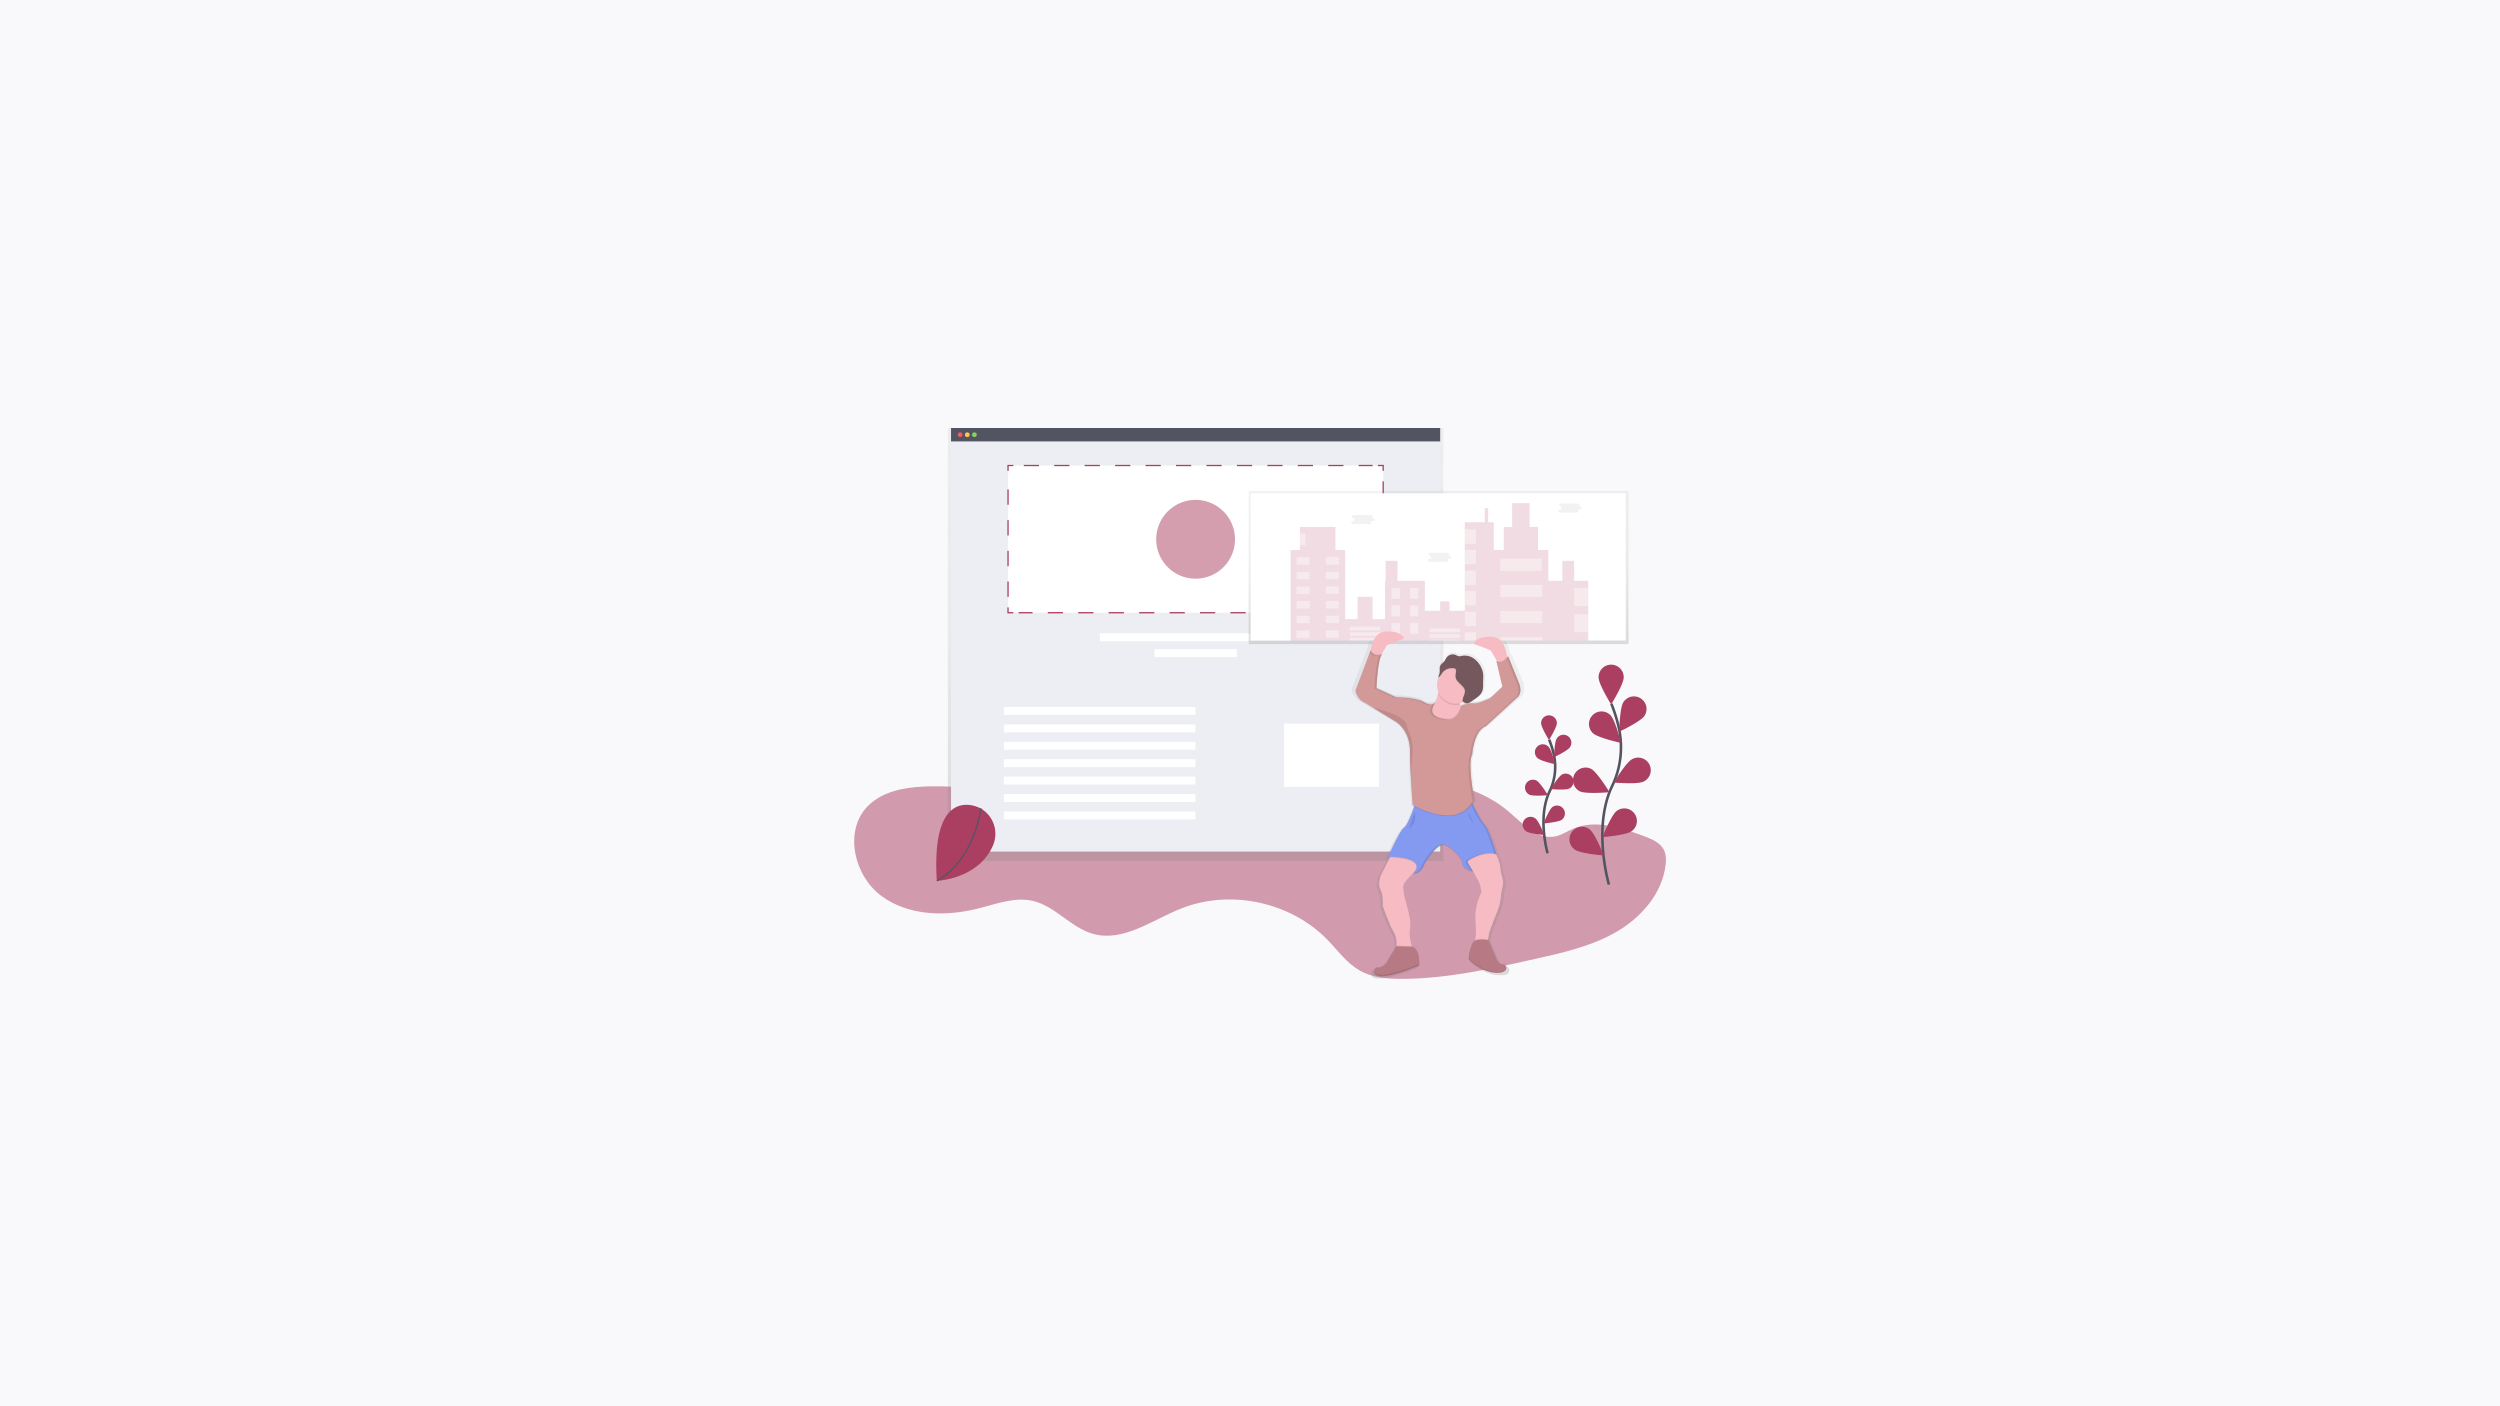 <svg xmlns="http://www.w3.org/2000/svg" xmlns:xlink="http://www.w3.org/1999/xlink" viewBox="0 0 1920 1080"><defs><style>.a{clip-path:url(#i);}.b,.n,.t{fill:#ab3f61;}.b{opacity:0.5;}.c{fill:url(#a);}.d{fill:#535461;}.e{fill:#ededf4;}.f{fill:#fa595f;}.g{fill:#ffc74c;}.h{fill:#85d459;}.i,.u{fill:#fff;}.af,.j,.k,.l,.m,.o{fill:none;}.j,.k,.l{stroke:#ab3f61;}.af,.j,.k,.l,.o{stroke-miterlimit:10;}.k{stroke-dasharray:11.69 11.69;}.l{stroke-dasharray:11.79 11.79;}.aa,.m,.p,.v{opacity:0.1;}.af,.o{stroke:#535461;}.q{fill:url(#b);}.r{fill:url(#d);}.s{opacity:0.6;}.t{opacity:0.3;}.u{opacity:0.4;}.v{fill:#252223;}.w{fill:url(#e);}.x{fill:url(#f);}.y{fill:#f2f2f2;}.z{fill:#f7bbc3;}.ab{fill:#8499f0;}.ac{fill:#b77983;}.ad{fill:#d39999;}.ae{fill:#74585e;}.af{stroke-width:2px;}.ag{fill:#f9f9fb;}</style><linearGradient id="a" x1="0.5" y1="1" x2="0.5" gradientUnits="objectBoundingBox"><stop offset="0" stop-color="gray" stop-opacity="0.251"/><stop offset="0.54" stop-color="gray" stop-opacity="0.122"/><stop offset="1" stop-color="gray" stop-opacity="0.102"/></linearGradient><linearGradient id="b" x1="0.5" x2="0.5" y2="0.04" xlink:href="#a"/><linearGradient id="d" x1="0.5" y1="1.001" x2="0.5" xlink:href="#a"/><linearGradient id="e" x1="0" y1="0.484" x2="1" y2="0.484" xlink:href="#a"/><linearGradient id="f" x1="0.024" y1="0.484" x2="1" y2="0.484" xlink:href="#a"/><clipPath id="i"><rect width="1920" height="1080"/></clipPath></defs><g id="h" class="a"><rect class="ag" width="1920" height="1080"/><g transform="translate(-87.265 96.213)"><g transform="translate(727.82 232.499)"><path class="b" d="M209.235,527.987c-15.685.684-32.43,3.947-43.354,15.227-18.209,18.791-10.589,52.944,10.37,68.629s49.935,16.171,75.3,9.659c13.633-3.5,27.669-8.851,41.377-5.636,17.272,4.049,29.284,20.7,46.4,25.357,23,6.286,45.016-10.609,67.179-19.468,37.827-15.138,84.355-5.2,112.7,24.071,7.914,8.167,14.693,17.826,24.577,23.442,9.994,5.684,21.964,6.539,33.456,6.45,34.523-.274,68.513-7.907,102.188-15.5,21.383-4.788,43.163-9.8,62.069-20.891s34.831-29.509,37.3-51.3c.431-3.8.417-7.8-1.259-11.245-2.77-5.7-9.248-8.393-15.179-10.616-17.621-6.6-37.424-13.188-54.723-5.719-4.535,1.963-8.742,4.857-13.585,5.855-13.824,2.839-25.118-10.028-35.885-19.153-33.326-28.237-81.893-25.658-124.426-35.761-49.531-11.724-102.12-21.315-153.614-13.852-25.911,3.755-45.83,21.349-70.586,28.148C276.914,534.642,242.452,526.571,209.235,527.987Z" transform="translate(-140.152 -252.649)"/><path class="c" d="M127.8,0V332.5H508.315V0Z" transform="translate(-40.385)"/><rect class="d" width="375.652" height="10.637" transform="translate(89.85)"/><rect class="e" width="375.652" height="314.957" transform="translate(89.85 10.336)"/><circle class="f" cx="1.826" cy="1.826" r="1.826" transform="translate(95.015 3.338)"/><circle class="g" cx="1.826" cy="1.826" r="1.826" transform="translate(100.48 3.338)"/><circle class="h" cx="1.826" cy="1.826" r="1.826" transform="translate(105.952 3.338)"/><rect class="i" width="288.123" height="113.064" transform="translate(133.615 28.805)"/><path class="j" d="M614.654,201.4v4.1h-4.1" transform="translate(-192.917 -63.635)"/><line class="k" x1="267.923" transform="translate(141.714 141.869)"/><path class="j" d="M199.444,205.5h-4.1v-4.1" transform="translate(-61.725 -63.635)"/><line class="l" y1="92.755" transform="translate(133.615 36.945)"/><path class="j" d="M195.34,46.214v-4.1h4.1" transform="translate(-61.725 -13.305)"/><line class="k" x2="267.916" transform="translate(145.715 28.805)"/><path class="j" d="M610.55,42.11h4.1v4.1" transform="translate(-192.917 -13.305)"/><line class="l" y2="92.755" transform="translate(421.738 40.974)"/><rect class="i" width="147.102" height="6.081" transform="translate(204.125 157.67)"/><rect class="i" width="147.102" height="6.081" transform="translate(130.42 214.267)"/><rect class="i" width="147.102" height="6.081" transform="translate(130.42 227.64)"/><rect class="i" width="147.102" height="6.081" transform="translate(130.42 241.013)"/><rect class="i" width="147.102" height="6.081" transform="translate(130.42 254.386)"/><rect class="i" width="147.102" height="6.081" transform="translate(130.42 267.759)"/><rect class="i" width="147.102" height="6.081" transform="translate(130.42 281.132)"/><rect class="i" width="147.102" height="6.081" transform="translate(130.42 294.505)"/><rect class="i" width="63.219" height="6.081" transform="translate(246.064 169.826)"/><path class="b" d="M524.9,281.853a30.26,30.26,0,1,1,.007,0Zm0-54.9a24.509,24.509,0,1,1-24.509,24.509A24.509,24.509,0,0,1,524.9,226.953Zm2.449,40.194h-4.9a1.477,1.477,0,0,1-1.471-1.471V251.462h-8.208a1.471,1.471,0,0,1-1.04-2.51l12.135-12.135a1.471,1.471,0,0,1,2.052,0l12.135,12.135a1.471,1.471,0,0,1-1.04,2.51H528.8v14.214a1.477,1.477,0,0,1-1.443,1.471Z" transform="translate(-247.229 -166.128)"/><path class="m" d="M234.493,476.428c7.524,27.519-24.577,105.909-24.577,105.909s-67.542-51.132-75.066-78.664a51.651,51.651,0,1,1,99.644-27.245Z" transform="translate(-133.007 -234.792)"/><path class="n" d="M281.484,566.377s-38.128-20.74-33.3,55.817c0,0,31.808-1.135,43.094-27.081a22.5,22.5,0,0,0-9.235-28.435Z" transform="translate(-169.265 -274.424)"/><path class="o" d="M282.331,567.75s-4.925,39.742-33.921,55.687" transform="translate(-169.47 -275.667)"/><g class="p" transform="translate(512.407 191.085)"><path class="q" d="M882.1,420.271a1.755,1.755,0,0,0,.123-.171Z" transform="translate(-882.1 -420.1)"/></g><path class="c" d="M465.48,70.7V188.286H757.249V70.7Z" transform="translate(-147.08 -22.339)"/><path class="r" d="M846.641,411.824a14.522,14.522,0,0,0-1.368-6.081l-8.5-20.35s-.308.424-.834,1.006c-.623-5.192-2.989-15.1-11.923-15.733-12.149-.882-16.417,5.308-13.968,5.9s12.757,4.72,12.757,4.72l4.788,7.859c-.089-.061-.171-.123-.26-.191l.178.718-.178-.13.178.718-.178-.13,4.624,19.085-9.44,8.626s-9.111,4.426-13.681,4.1a16.409,16.409,0,0,0-2.593.055l.342-.226,3.01-2c2.326-1.539,4.754-3.2,5.917-5.691v-.041c.1-.178.2-.363.287-.547,1.224-2.62.8-5.636.862-8.509a42.972,42.972,0,0,0,.082-5.247,15.129,15.129,0,0,0-1.416-4.788,17.614,17.614,0,0,0-6.355-7.524,12.915,12.915,0,0,0-9.693-1.826,6.719,6.719,0,0,1-1.648.287,8.153,8.153,0,0,1-3-1.1,6.286,6.286,0,0,0-7.21,2.052c-.684.9-1.033,1.977-1.724,2.852-1.026,1.306-2.688,2.127-3.379,3.625l-.068.164a3.715,3.715,0,0,0-.239.424c-.684,1.478-.233,3.195-.376,4.788a13,13,0,0,1-1.368,4.1,3.418,3.418,0,0,0,.814-.4,14.063,14.063,0,0,0-.2,11.246,24.974,24.974,0,0,1-2.681,8.318l-.089.082h-.041l-.246.192h0l-.274.185q.472-.732,1.088-1.525c-.6.725-3.42,3.5-9.289.13-6.683-3.831-22.47-3.831-22.47-3.831l-15.733-7.052c.287-4.966,1.621-24.358,4.788-25.391a9.715,9.715,0,0,1-.937.308h0l.075-.123.075-.109.075-.1.082-.1.075-.082.082-.082.075-.062.089-.068.075-.048.1-.048.123-.055s-.328.13-.862.28l.28-.465a1.369,1.369,0,0,1,.581-.41s-.157.062-.417.15l4.063-6.635s10.322-4.1,12.757-4.72-1.82-6.786-13.968-5.9c-8.208.6-10.876,9.029-11.738,14.419-.034-.089-.075-.171-.109-.267L714.41,411.954a1.556,1.556,0,0,0,.075.4l-.075.192a1.555,1.555,0,0,0,.075.4l-.075.192A12.617,12.617,0,0,0,722,422.57l25.207,15.049s10.945,6.485,10.945,22.71,2.127,41.877,2.127,41.877.417.246,1.183.684c-1.9,5.3-5.575,14.768-8.174,16.417-3.646,2.36-12.757,22.71-12.757,22.71h.274l-.267.588h1.368l-7.435,14.44s-2.428,6.485,0,10.616,1.819,12.682,1.819,12.682,4.857,13.859,8.8,20.35c2,3.3,2.367,7.347,2.23,10.541l-8.3,13.64s-3.947,3.536-6.984,2.948c-1.423-.274-2.846,1.519-2.675,3.324v.773h0a.548.548,0,0,0,.034.185v.062l.041.144v.068l.048.144v.062l.075.171h0l.109.192v.048l.1.144.048.062.1.123.055.062.116.13.048.048.185.171h0l.178.144.068.048.15.1.082.055.164.1.089.048.212.109h.055l.287.123h.082l.233.082.116.034.226.068.123.034.253.062h.116l.39.075h0l.383.055h3.448l.424-.041h.2l.643-.082c12.449-1.772,27.026-8.256,27.026-8.256h0a24.538,24.538,0,0,0,.1-2.6c.041-3.536-.561-10.568-5.725-12.532h-.267c-1.272-3.926-2.305-8.892-1.4-13.12,1.819-8.55-5.164-24.174-5.164-29.489,0-1.177-1.519-3.831,1.518-7.668,1.416-1.785,4.672-4.85,7.716-8.208a13.876,13.876,0,0,1-1.04,1.368,2.739,2.739,0,0,0,.4.082c-.13.164-.26.335-.4.506,0,0,4.043,1.307,7.312-4.467.2-.349.4-.732.588-1.135,3.338-7.08,11.841-17.1,16.1-16.513,3.92.54,12.75,8.113,14.577,13.448a6.451,6.451,0,0,1,.3,1.3c.609,5.308,8.5,5.9,8.5,5.9l-.479-.643.3.034a87.891,87.891,0,0,1,4.74,8.277c2.428,5.308,2.127,8.845,2.127,8.845-6.683,13.564-4.255,21.821-4.255,30.1a36.716,36.716,0,0,1-.684,6.683c-4.33,2.675-5.1,14.549-5.1,14.549l.041.048h0v.54s8.927,9.255,20.781,10.425l.554.048h4.658l.2-.041h.151l.191-.041.137-.034.185-.048.123-.034.178-.055.116-.041.171-.062.109-.041.164-.068.1-.041.164-.068.089-.041.157-.075.082-.041.151-.082.068-.041.144-.089.062-.041.137-.1.055-.041.13-.1.048-.034.123-.109.041-.034.123-.116h0l.116-.123h0l.11-.13h0l.1-.137h0l.089-.144h0l.082-.15h0l.075-.157h0a2.58,2.58,0,0,0,.219-1.368,2.517,2.517,0,0,0-2.51-2.811c-3.646,0-5.472-4.1-5.472-4.1l-6.43-15.2-.157-.041c.274-1.5.513-2.955.616-3.94.185-1.826,3.872-10.89,6.649-17.525a41.392,41.392,0,0,0,3.1-12.456,35.621,35.621,0,0,1,1.183-6.58,13.9,13.9,0,0,0-.226-8.208,31.062,31.062,0,0,1-1.464-7.018,28.737,28.737,0,0,0-3.3-10.192h.13l-.2-.643.2.048s-6.074-19.755-9.111-22.409c-2.2-1.922-7.271-10.945-10.007-16.588a27.148,27.148,0,0,0,1.505-2.285l-.089-.445.089-.144-.089-.445.089-.144s-3.085-15.3-3.2-26.281c.034-3.53.424-6.505,1.368-8.208,0,0,1.218-18.578,10.945-22.115L844.1,418.425s2.7-1.642,2.565-6.013C846.648,412.221,846.648,412.03,846.641,411.824Zm-69.033,11.218h0l.274-.417Zm21.527.684s-.048.28-.171.746a9.888,9.888,0,0,1-.9-2.148,15.082,15.082,0,0,0,2.346-.725,4.05,4.05,0,0,0,1.751,1.163,28.483,28.483,0,0,0-3.023.971Zm6.088,124.228c.684,1.019,1.368,2.107,2.052,3.215-.65-.937-1.443-2.127-2.052-3.208Z" transform="translate(-316.709 -212.045)"/><rect class="i" width="288.123" height="113.064" transform="translate(319.919 50.147)"/><g class="s" transform="translate(350.618 57.767)"><path class="t" d="M741.13,144.043v45.851H512.58V120.355h7.175V102.639h27.286v17.717h7.422v53.122h9.57V156.246h11.492v17.231h9.57V144.043h.479V128.728h9.1v15.316h21.055V167.02H627.45v-7.182h7.189v7.182h11.724V99.047h15.316V88.281h2.634V99.047h4.3v21.308h7.661V102.639h6.457V84.45h13.407v18.189H702.6v17.717h7.9v23.688h10.767V128.728h9.1v15.316Z" transform="translate(-512.58 -84.45)"/><rect class="u" width="10.048" height="5.746" transform="translate(4.549 41.405)"/><rect class="u" width="10.048" height="5.746" transform="translate(37.095 47.144) rotate(180)"/><rect class="u" width="10.048" height="5.746" transform="translate(4.549 52.65)"/><rect class="u" width="10.048" height="5.746" transform="translate(37.095 58.396) rotate(180)"/><rect class="u" width="10.048" height="5.746" transform="translate(4.549 63.903)"/><rect class="u" width="10.048" height="5.746" transform="translate(37.095 69.642) rotate(180)"/><rect class="u" width="10.048" height="5.746" transform="translate(4.549 75.148)"/><rect class="u" width="10.048" height="5.746" transform="translate(37.095 80.894) rotate(180)"/><rect class="u" width="10.048" height="5.746" transform="translate(4.549 86.401)"/><rect class="u" width="10.048" height="5.746" transform="translate(37.095 92.146) rotate(180)"/><rect class="u" width="10.048" height="5.746" transform="translate(4.549 97.646)"/><rect class="u" width="10.048" height="5.746" transform="translate(37.095 103.385) rotate(180)"/><rect class="u" width="23.456" height="2.873" transform="translate(45.468 94.773)"/><rect class="u" width="23.456" height="2.873" transform="translate(45.468 99.083)"/><rect class="u" width="23.449" height="2.052" transform="translate(45.475 103.385)"/><rect class="u" width="23.456" height="2.873" transform="translate(106.737 96.21)"/><rect class="u" width="23.456" height="2.873" transform="translate(106.737 100.519)"/><rect class="u" width="23.449" height="0.616" transform="translate(106.737 104.828)"/><rect class="u" width="6.464" height="8.379" transform="translate(77.542 65.1)"/><rect class="u" width="6.464" height="8.379" transform="translate(98.118 73.479) rotate(180)"/><rect class="u" width="6.464" height="8.379" transform="translate(77.542 78.5)"/><rect class="u" width="6.464" height="8.379" transform="translate(98.118 86.873) rotate(180)"/><rect class="u" width="6.464" height="8.379" transform="translate(77.542 91.9)"/><rect class="u" width="6.464" height="8.379" transform="translate(98.118 100.28) rotate(180)"/><rect class="u" width="6.464" height="0.137" transform="translate(77.535 105.3)"/><rect class="u" width="6.464" height="0.137" transform="translate(91.661 105.3)"/><rect class="u" width="8.619" height="11.006" transform="translate(133.784 20.104)"/><rect class="u" width="8.619" height="11.006" transform="translate(133.784 35.898)"/><rect class="u" width="8.619" height="11.006" transform="translate(133.784 51.693)"/><rect class="u" width="8.619" height="11.006" transform="translate(133.784 67.494)"/><rect class="u" width="8.619" height="11.006" transform="translate(133.784 83.288)"/><rect class="u" width="8.612" height="6.362" transform="translate(133.784 99.083)"/><rect class="u" width="32.068" height="9.33" transform="translate(160.947 42.602)"/><rect class="u" width="32.068" height="9.33" transform="translate(161.063 62.706)"/><rect class="u" width="32.068" height="9.33" transform="translate(161.186 82.809)"/><path class="u" d="M775.5,237.431h4.959V234.9H748.39v2.531H775.5Z" transform="translate(-587.088 -131.987)"/><rect class="u" width="4.309" height="9.098" transform="translate(7.182 23.216)"/><rect class="u" width="10.767" height="13.879" transform="translate(217.783 65.1)"/><rect class="u" width="10.767" height="13.879" transform="translate(217.783 85.203)"/><rect class="u" width="10.774" height="0.137" transform="translate(217.783 105.3)"/><path class="v" d="M730.379,240.814H728.73a1.156,1.156,0,1,0,0-2.305H715.392a1.156,1.156,0,1,0,0,2.305h1.649a1.156,1.156,0,1,0,0,2.305h-2.305a1.156,1.156,0,1,0,0,2.305h13.339a1.156,1.156,0,0,0,0-2.305h2.305a1.156,1.156,0,0,0,0-2.305Z" transform="translate(-667.037 -229.404)"/><path class="v" d="M816.531,283.155h-1.648a1.156,1.156,0,0,0,0-2.305H801.544a1.156,1.156,0,0,0,0,2.305h1.649a1.156,1.156,0,1,0,0,2.305h-2.305a1.156,1.156,0,0,0,0,2.305h13.339a1.156,1.156,0,0,0,0-2.305h2.3a1.156,1.156,0,1,0,0-2.305Z" transform="translate(-694.314 -242.783)"/><path class="v" d="M963.055,227.874h-1.648a1.156,1.156,0,0,0,0-2.305H948.068a1.156,1.156,0,1,0,0,2.305h1.648a1.156,1.156,0,1,0,0,2.305h-2.291a1.156,1.156,0,1,0,0,2.305h13.339a1.156,1.156,0,0,0,0-2.305h2.305a1.156,1.156,0,0,0,0-2.305Z" transform="translate(-740.559 -225.315)"/><path class="w" d="M784.547,349.82l-.287.212A1.213,1.213,0,0,0,784.547,349.82Z" transform="translate(-689.398 -264.575)"/><path class="x" d="M784.867,350.15l-.287.212a1.211,1.211,0,0,0,.287-.212Z" transform="translate(-689.499 -264.68)"/><path class="x" d="M784.867,349.82l-.287.212A1.212,1.212,0,0,0,784.867,349.82Z" transform="translate(-689.499 -264.575)"/><ellipse class="y" cx="0.328" cy="0.438" rx="0.328" ry="0.438" transform="translate(82.765 80.555) rotate(-25.74)"/></g><path class="z" d="M754.814,618.32l-8.721,17.443s-2.326,6.4,0,10.466,1.744,12.5,1.744,12.5,4.651,13.681,8.434,20.063,1.457,15.733,1.457,15.733l15.117,1.744s-5.814-11.341-4.1-19.776-4.945-23.832-4.945-29.078c0-1.163-1.457-3.783,1.457-7.559s13.954-13.373,13.681-18.9Z" transform="translate(-326.393 -291.645)"/><path class="z" d="M861.921,612.37s5.582,7.73,6.232,15.254a31.464,31.464,0,0,0,1.368,6.916,14.092,14.092,0,0,1,.219,8.072A36.06,36.06,0,0,0,868.6,649.1a41.811,41.811,0,0,1-2.969,12.313c-2.661,6.546-6.156,15.48-6.361,17.279-.294,2.907-1.744,9.884-1.744,9.884L845.9,692.943s3.489-8.434,3.489-16.574-2.326-16.28,4.1-29.66c0,0,.294-3.489-2.052-8.721s-11.341-18.9-11.341-18.9Z" transform="translate(-356.423 -289.765)"/><path class="aa" d="M816.233,605.163c-.958,1.04,3.974,7.661,3.974,7.661s-7.559-.581-8.14-5.814a6.529,6.529,0,0,0-.294-1.279c-1.751-5.26-10.206-12.723-13.954-13.257-4.1-.581-12.21,9.3-15.411,16.28-.185.4-.369.773-.561,1.122-3.126,5.691-7,4.405-7,4.405,2.052-2.531,2.476-4.535,1.833-6.156-2.545-6.273-21.6-6.088-21.6-6.088s8.721-20.063,12.21-22.389,9.016-19.775,9.016-19.775,41.583-4.651,41.87-2.62,8.434,18.031,11.341,20.644,8.721,22.115,8.721,22.115c-9.884-2.907-20.788,4.214-21.951,5.089Z" transform="translate(-329.56 -272.188)"/><path class="ab" d="M816.239,604.31c-.958,1.04,3.974,7.661,3.974,7.661s-7.559-.581-8.14-5.814a6.529,6.529,0,0,0-.294-1.279c-1.751-5.26-10.206-12.723-13.954-13.257-4.1-.582-12.21,9.3-15.411,16.28-.185.4-.369.773-.561,1.122-3.126,5.691-6.984,4.4-6.984,4.4,2.052-2.531,2.476-4.535,1.833-6.156-2.545-6.273-21.6-6.088-21.6-6.088s8.721-20.063,12.21-22.389,9.016-19.775,9.016-19.775,41.583-4.651,41.87-2.62,8.434,18.031,11.341,20.644,8.722,22.1,8.722,22.1c-9.884-2.907-20.788,4.214-21.951,5.089Z" transform="translate(-329.566 -271.916)"/><path class="aa" d="M756.667,721.83l-8,13.523s-3.783,3.489-6.69,2.907-5.814,8.14,6.108,6.4,25.877-8.14,25.877-8.14,1.306-11.779-5.377-14.365Z" transform="translate(-324.607 -324.351)"/><path class="aa" d="M860.59,714.768l6.252,14.686s1.744,4.1,5.233,4.1,4.651,7.271-6.69,6.109-19.776-10.178-19.776-10.178.876-13.954,6.109-14.83a22.307,22.307,0,0,1,8.872.109Z" transform="translate(-358.164 -321.961)"/><path class="ac" d="M756.667,722.68l-8,13.523s-3.783,3.489-6.69,2.907-5.814,8.14,6.108,6.4,25.877-8.14,25.877-8.14,1.306-11.779-5.377-14.365Z" transform="translate(-324.607 -324.619)"/><path class="ac" d="M860.59,715.648l6.252,14.686s1.744,4.1,5.233,4.1,4.651,7.271-6.69,6.108-19.776-10.178-19.776-10.178.876-13.954,6.109-14.83A22.307,22.307,0,0,1,860.59,715.648Z" transform="translate(-358.164 -322.239)"/><g class="p" transform="translate(445.563 283.991)"><path d="M843.816,556.44c.294,2.052,8.434,18.031,11.341,20.644,2.668,2.4,7.791,19.03,8.612,21.725.527.1,1.047.219,1.567.369,0,0-5.814-19.481-8.722-22.1s-11.047-18.613-11.341-20.644c-.055-.4-1.758-.547-4.432-.506C842.66,555.975,843.768,556.118,843.816,556.44Z" transform="translate(-802.219 -555.92)"/><path d="M805.619,608.109c-4.1-.581-12.21,9.3-15.411,16.28-.185.4-.369.773-.561,1.122-1.806,3.283-3.851,4.241-5.267,4.467.937.171,4.1.315,6.724-4.467.192-.349.376-.718.561-1.122,2.934-6.4,10.021-15.24,14.317-16.212Z" transform="translate(-784.38 -572.402)"/><path d="M843.75,623.989l.048-.048c.937-.684,8.209-5.472,16.178-5.766-8.516-.294-16.636,5.021-17.635,5.766l-.048.048c-.841.917,2.866,6.156,3.776,7.388a13.241,13.241,0,0,0,1.649.267S842.792,625.022,843.75,623.989Z" transform="translate(-802.64 -575.587)"/></g><path class="z" d="M735.09,387.793s0-17.737,11.629-18.613,15.733,5.233,13.373,5.814-12.21,4.651-12.21,4.651l-6.4,10.76Z" transform="translate(-323.244 -212.899)"/><path class="z" d="M877.156,393.743s0-17.737-11.629-18.613-15.733,5.233-13.373,5.814,12.21,4.651,12.21,4.651l6.4,10.76Z" transform="translate(-360.03 -214.779)"/><path class="z" d="M808.416,429.16s.875,11.629-6.4,18.318,16.889,15.09,16.889,15.09l10.76-12.791s-8.721-5.233-4.1-14.248Z" transform="translate(-343.96 -231.877)"/><path class="aa" d="M780.159,430.862s-2.62,4.1-9.016.294-21.513-3.81-21.513-3.81l-15.117-6.977s1.163-25.008,4.651-26.171c0,0-6.977,2.907-9.016-2.907L718.52,422.113s.876,6.69,7.271,9.3l24.133,14.83s10.466,6.4,10.466,22.388,2.052,41.288,2.052,41.288,33.7,20.377,47.383-3.461c0,0-5.527-28.2-1.744-35.187,0,0,1.163-18.318,10.466-21.807l24.112-22.122s4.651-2.907,1.163-11.341l-8.14-20.063s-4.946,6.977-9.016,3.489l4.651,19.775-9.3,8.721s-8.722,4.364-13.086,4.1a25.244,25.244,0,0,0-9.3,1.744s-2.052,11.629-11.341,10.466C788.3,444.234,770.562,443.359,780.159,430.862Z" transform="translate(-318.008 -219.912)"/><path class="aa" d="M780.159,429.171s-2.62,4.1-9.016.294-21.513-3.79-21.513-3.79L734.513,418.7s1.163-25.008,4.651-26.171c0,0-6.977,2.907-9.016-2.907L718.52,420.443s.876,6.69,7.271,9.3L749.917,444.6s10.466,6.4,10.466,22.388,2.052,41.288,2.052,41.288,33.709,20.33,47.39-3.482c0,0-5.527-28.2-1.744-35.187,0,0,1.163-18.319,10.466-21.807l24.112-22.129s4.651-2.907,1.163-11.341l-8.14-20.063s-4.946,6.977-9.016,3.489l4.651,19.776-9.3,8.721s-8.722,4.364-13.086,4.1a25.244,25.244,0,0,0-9.3,1.744s-2.052,11.629-11.341,10.466C788.3,442.551,770.562,441.668,780.159,429.171Z" transform="translate(-318.008 -219.384)"/><path class="ad" d="M808.556,448.32l-.116.157Z" transform="translate(-346.42 -237.931)"/><path class="ad" d="M842.668,426.532l-24.133,22.1c-9.3,3.489-10.466,21.807-10.466,21.807-3.783,6.977,1.744,35.187,1.744,35.187-13.681,23.846-47.4,3.489-47.4,3.489s-.068-.834-.178-2.305c-.1-1.286-.226-3.065-.369-5.178-.191-2.736-.41-6.04-.616-9.624-.458-7.832-.876-16.957-.876-24.181,0-15.993-10.466-22.388-10.466-22.388L731.854,434.3l-6.033-3.707c-6.4-2.62-7.271-9.3-7.271-9.3l11.629-30.823c1.9,5.431,8.12,3.249,8.927,2.941-3.42,1.546-4.563,26.137-4.563,26.137l15.117,6.977s15.117,0,21.52,3.783c5.472,3.215,8.147.752,8.831-.062-9.193,12.313,8.325,13.14,8.325,13.14,9.3,1.163,11.341-10.466,11.341-10.466s4.946-2.052,9.3-1.744,13.086-4.1,13.086-4.1l9.3-8.721-4.651-19.776c4.1,3.489,9.016-3.489,9.016-3.489l8.14,20.063C847.34,423.618,842.668,426.532,842.668,426.532Z" transform="translate(-318.018 -219.653)"/><path class="aa" d="M811.87,430.86a27.955,27.955,0,0,1-.28,5.472,14.241,14.241,0,0,0,16.417,8.571,10.261,10.261,0,0,1,1.033-7.634Z" transform="translate(-347.415 -232.414)"/><circle class="z" cx="14.248" cy="14.248" r="14.248" transform="translate(463.17 183.178)"/><path class="aa" d="M824.322,410.656a7.833,7.833,0,0,0,.438,4.268,7.73,7.73,0,0,0,1.368,1.751l2.982,3.071a7.858,7.858,0,0,1,2.127,3.03c.862,2.873-1.683,5.725-1.6,8.728a3.886,3.886,0,0,0,4.405,1.628,7.527,7.527,0,0,0,1.84-1.019l2.88-1.97c2.223-1.519,4.549-3.16,5.664-5.609,1.17-2.579.773-5.561.828-8.393a43.573,43.573,0,0,0,.075-5.178,15.252,15.252,0,0,0-1.368-4.747,17.246,17.246,0,0,0-6.088-7.408,12.074,12.074,0,0,0-9.276-1.8,6.26,6.26,0,0,1-1.573.281,7.814,7.814,0,0,1-2.873-1.088,5.91,5.91,0,0,0-6.9,1.991c-.629.889-.992,1.95-1.649,2.811-.978,1.286-2.572,2.1-3.235,3.571s-.219,3.153-.363,4.74a13.048,13.048,0,0,1-1.293,4.07c1.614-.561,2.4-2.326,3.42-3.68a9.063,9.063,0,0,1,6.669-3.379c.889-.041,2.538-.109,3.242.568C824.986,407.749,824.418,409.617,824.322,410.656Z" transform="translate(-347.137 -221.336)"/><path class="ae" d="M824.744,409.794a7.833,7.833,0,0,0,.438,4.268,7.728,7.728,0,0,0,1.368,1.751l2.983,3.071a7.861,7.861,0,0,1,2.127,3.03c.862,2.873-1.683,5.725-1.6,8.728a3.886,3.886,0,0,0,4.405,1.628,7.523,7.523,0,0,0,1.908-1.047l2.88-1.97c2.223-1.519,4.549-3.16,5.664-5.609,1.17-2.579.773-5.561.828-8.393a43.624,43.624,0,0,0,.075-5.178,15.255,15.255,0,0,0-1.368-4.747,17.244,17.244,0,0,0-6.088-7.408,12.073,12.073,0,0,0-9.276-1.8,6.26,6.26,0,0,1-1.573.281,7.814,7.814,0,0,1-2.873-1.088,5.91,5.91,0,0,0-6.9,1.991c-.629.889-.992,1.95-1.648,2.811-.978,1.286-2.572,2.1-3.235,3.571s-.219,3.153-.363,4.74a13.053,13.053,0,0,1-1.293,4.07c1.614-.561,2.4-2.326,3.42-3.68a9.064,9.064,0,0,1,6.669-3.379c.889-.041,2.538-.109,3.242.568C825.428,406.887,824.86,408.733,824.744,409.794Z" transform="translate(-347.292 -221.055)"/><g class="p" transform="translate(411.463 170.824)"><path d="M808.46,448.444c.082-.1.123-.164.123-.164Z" transform="translate(-757.889 -408.743)"/><path d="M879.233,403.351a3.742,3.742,0,0,1-2.593-.971l.281,1.177A4.1,4.1,0,0,0,879.233,403.351Z" transform="translate(-779.432 -394.24)"/><path d="M804.218,450.044c-7.285,11.184,9.118,12,9.118,12a9.049,9.049,0,0,0,3.735-.267,9.717,9.717,0,0,1-2.278,0s-17.58-.869-8.263-13.216a4.733,4.733,0,0,1-2.312,1.484Z" transform="translate(-755.96 -408.831)"/><path d="M846.77,450.217a12.266,12.266,0,0,0,3.5-.417,9.465,9.465,0,0,1-2.052.13,19.07,19.07,0,0,0-5.383.54A17.1,17.1,0,0,1,846.77,450.217Z" transform="translate(-768.749 -409.223)"/><path d="M878.734,417.343l-8.14-20.063a14.91,14.91,0,0,1-1.053,1.279l7.743,19.05c3.489,8.434-1.163,11.341-1.163,11.341l-24.133,22.1c-9.3,3.489-10.466,21.807-10.466,21.807-3.783,6.977,1.744,35.187,1.744,35.187a21.722,21.722,0,0,1-14.3,10.89A21.61,21.61,0,0,0,844.7,507.752s-5.527-28.2-1.744-35.187c0,0,1.163-18.318,10.466-21.807l24.133-22.074S882.229,425.77,878.734,417.343Z" transform="translate(-764.37 -392.629)"/><path d="M745.882,394.73a10.788,10.788,0,0,1-1.84.527c-3.188,2.8-4.262,25.932-4.262,25.932l15.117,6.977s15.117,0,21.52,3.783c3.133,1.854,5.356,1.82,6.84,1.307a9.494,9.494,0,0,1-5.356-1.594c-6.4-3.783-21.52-3.783-21.52-3.783l-15.158-6.97S742.386,395.893,745.882,394.73Z" transform="translate(-736.189 -391.823)"/><path d="M741.692,394.03c-2.209.287-5.247-.034-6.478-3.55l-.684,1.813C736.432,394.995,739.914,394.5,741.692,394.03Z" transform="translate(-734.53 -390.48)"/></g><path class="aa" d="M767.414,512.248c-.458-7.832-.876-16.957-.876-24.181,0-15.993-10.466-22.388-10.466-22.388L738,454.55c10.534,2.736,24.55,7.449,25.809,13,2.052,9.016,5.814,9.884,4.364,25.309a174.353,174.353,0,0,0-.759,19.393Z" transform="translate(-324.163 -239.9)"/><path class="aa" d="M782.852,571.35s2.62,8.14-4.651,13.373" transform="translate(-336.865 -276.804)"/><path class="aa" d="M844.55,571.35s.876,6.108,4.364,8.434" transform="translate(-357.829 -276.804)"/><path class="aa" d="M773.969,741.634s-13.954,6.4-25.877,8.14c-6.047.883-8.277-.923-8.626-2.839-.4,2.237,1.368,5.069,8.626,4,11.923-1.744,25.877-8.14,25.877-8.14a24.612,24.612,0,0,0,.1-2.907C774.017,740.957,773.969,741.634,773.969,741.634Z" transform="translate(-324.61 -330.057)"/><path class="aa" d="M865.67,741.458c-11.341-1.163-19.776-10.178-19.776-10.178s.431-6.881,2.5-11.28c-2.319,4.344-2.791,11.861-2.791,11.861s8.434,9.016,19.776,10.178c5.794.6,8.325-1.012,8.947-2.736C873.372,740.788,870.8,741.985,865.67,741.458Z" transform="translate(-358.161 -323.772)"/><rect class="i" width="72.946" height="48.628" transform="translate(345.604 227.031)"/><path class="af" d="M1000.669,589.227s-12.819-43.525,2.4-75.552a68.739,68.739,0,0,0,5.561-43.094,115.6,115.6,0,0,0-6.109-20.241" transform="translate(-405.562 -238.569)"/><path class="n" d="M1010.677,416.229c0,5.335-9.659,20.8-9.659,20.8s-9.658-15.466-9.658-20.8a9.659,9.659,0,1,1,19.317,0Z" transform="translate(-404.216 -224.74)"/><path class="n" d="M1033.973,457c-2.9,4.48-19.413,12.21-19.413,12.21s.3-18.229,3.2-22.71a9.658,9.658,0,1,1,16.213,10.5Z" transform="translate(-411.546 -235.964)"/><path class="n" d="M1031.332,529.2c-4.788,2.4-22.922.746-22.922.746s9.46-15.589,14.228-17.99a9.659,9.659,0,1,1,8.694,17.245Z" transform="translate(-409.603 -257.679)"/><path class="n" d="M1018.194,585.322c-4.289,3.174-22.464,4.6-22.464,4.6s6.69-16.964,10.979-20.131a9.658,9.658,0,1,1,11.486,15.529Z" transform="translate(-405.596 -275.714)"/><path class="n" d="M983.548,475.586c3.824,3.714,21.65,7.565,21.65,7.565s-4.364-17.7-8.208-21.424a9.658,9.658,0,1,0-13.462,13.852Z" transform="translate(-400.816 -241.304)"/><path class="n" d="M967.765,540.16c4.788,2.4,22.922.746,22.922.746s-9.46-15.589-14.228-17.99a9.659,9.659,0,0,0-8.694,17.245Z" transform="translate(-395.143 -261.203)"/><path class="n" d="M962.661,605.952c4.289,3.174,22.464,4.6,22.464,4.6s-6.69-16.964-10.979-20.131a9.658,9.658,0,1,0-11.486,15.529Z" transform="translate(-393.91 -282.232)"/><path class="af" d="M932.695,577.881s-8.058-27.361,1.512-47.5a43.217,43.217,0,0,0,3.5-27.108,72.689,72.689,0,0,0-3.838-12.723" transform="translate(-384.677 -251.274)"/><path class="n" d="M938.958,469.229c0,3.352-6.074,13.079-6.074,13.079s-6.074-9.727-6.074-13.079a6.074,6.074,0,0,1,12.142,0Z" transform="translate(-383.82 -242.683)"/><path class="n" d="M953.613,494.689c-1.819,2.811-12.2,7.675-12.2,7.675s.192-11.464,2.011-14.276a6.074,6.074,0,1,1,10.192,6.6Z" transform="translate(-388.433 -249.572)"/><path class="n" d="M951.943,540.211c-3,1.512-14.412.465-14.412.465s5.951-9.8,8.94-11.307a6.074,6.074,0,0,1,5.472,10.842Z" transform="translate(-387.207 -263.354)"/><path class="n" d="M943.685,575.479c-2.7,2-14.125,2.893-14.125,2.893s4.207-10.664,6.9-12.655a6.074,6.074,0,0,1,7.223,9.761Z" transform="translate(-384.689 -274.681)"/><path class="n" d="M921.852,506.391c2.408,2.339,13.612,4.788,13.612,4.788s-2.736-11.129-5.151-13.469a6.074,6.074,0,1,0-8.461,8.708Z" transform="translate(-381.625 -252.949)"/><path class="n" d="M911.99,547.041c3,1.512,14.413.465,14.413.465s-5.951-9.8-8.94-11.307a6.074,6.074,0,0,0-5.472,10.842Z" transform="translate(-378.125 -265.512)"/><path class="n" d="M908.717,588.351c2.7,2,14.125,2.893,14.125,2.893s-4.207-10.664-6.9-12.655a6.074,6.074,0,1,0-7.223,9.761Z" transform="translate(-377.28 -278.681)"/></g></g></g></svg>